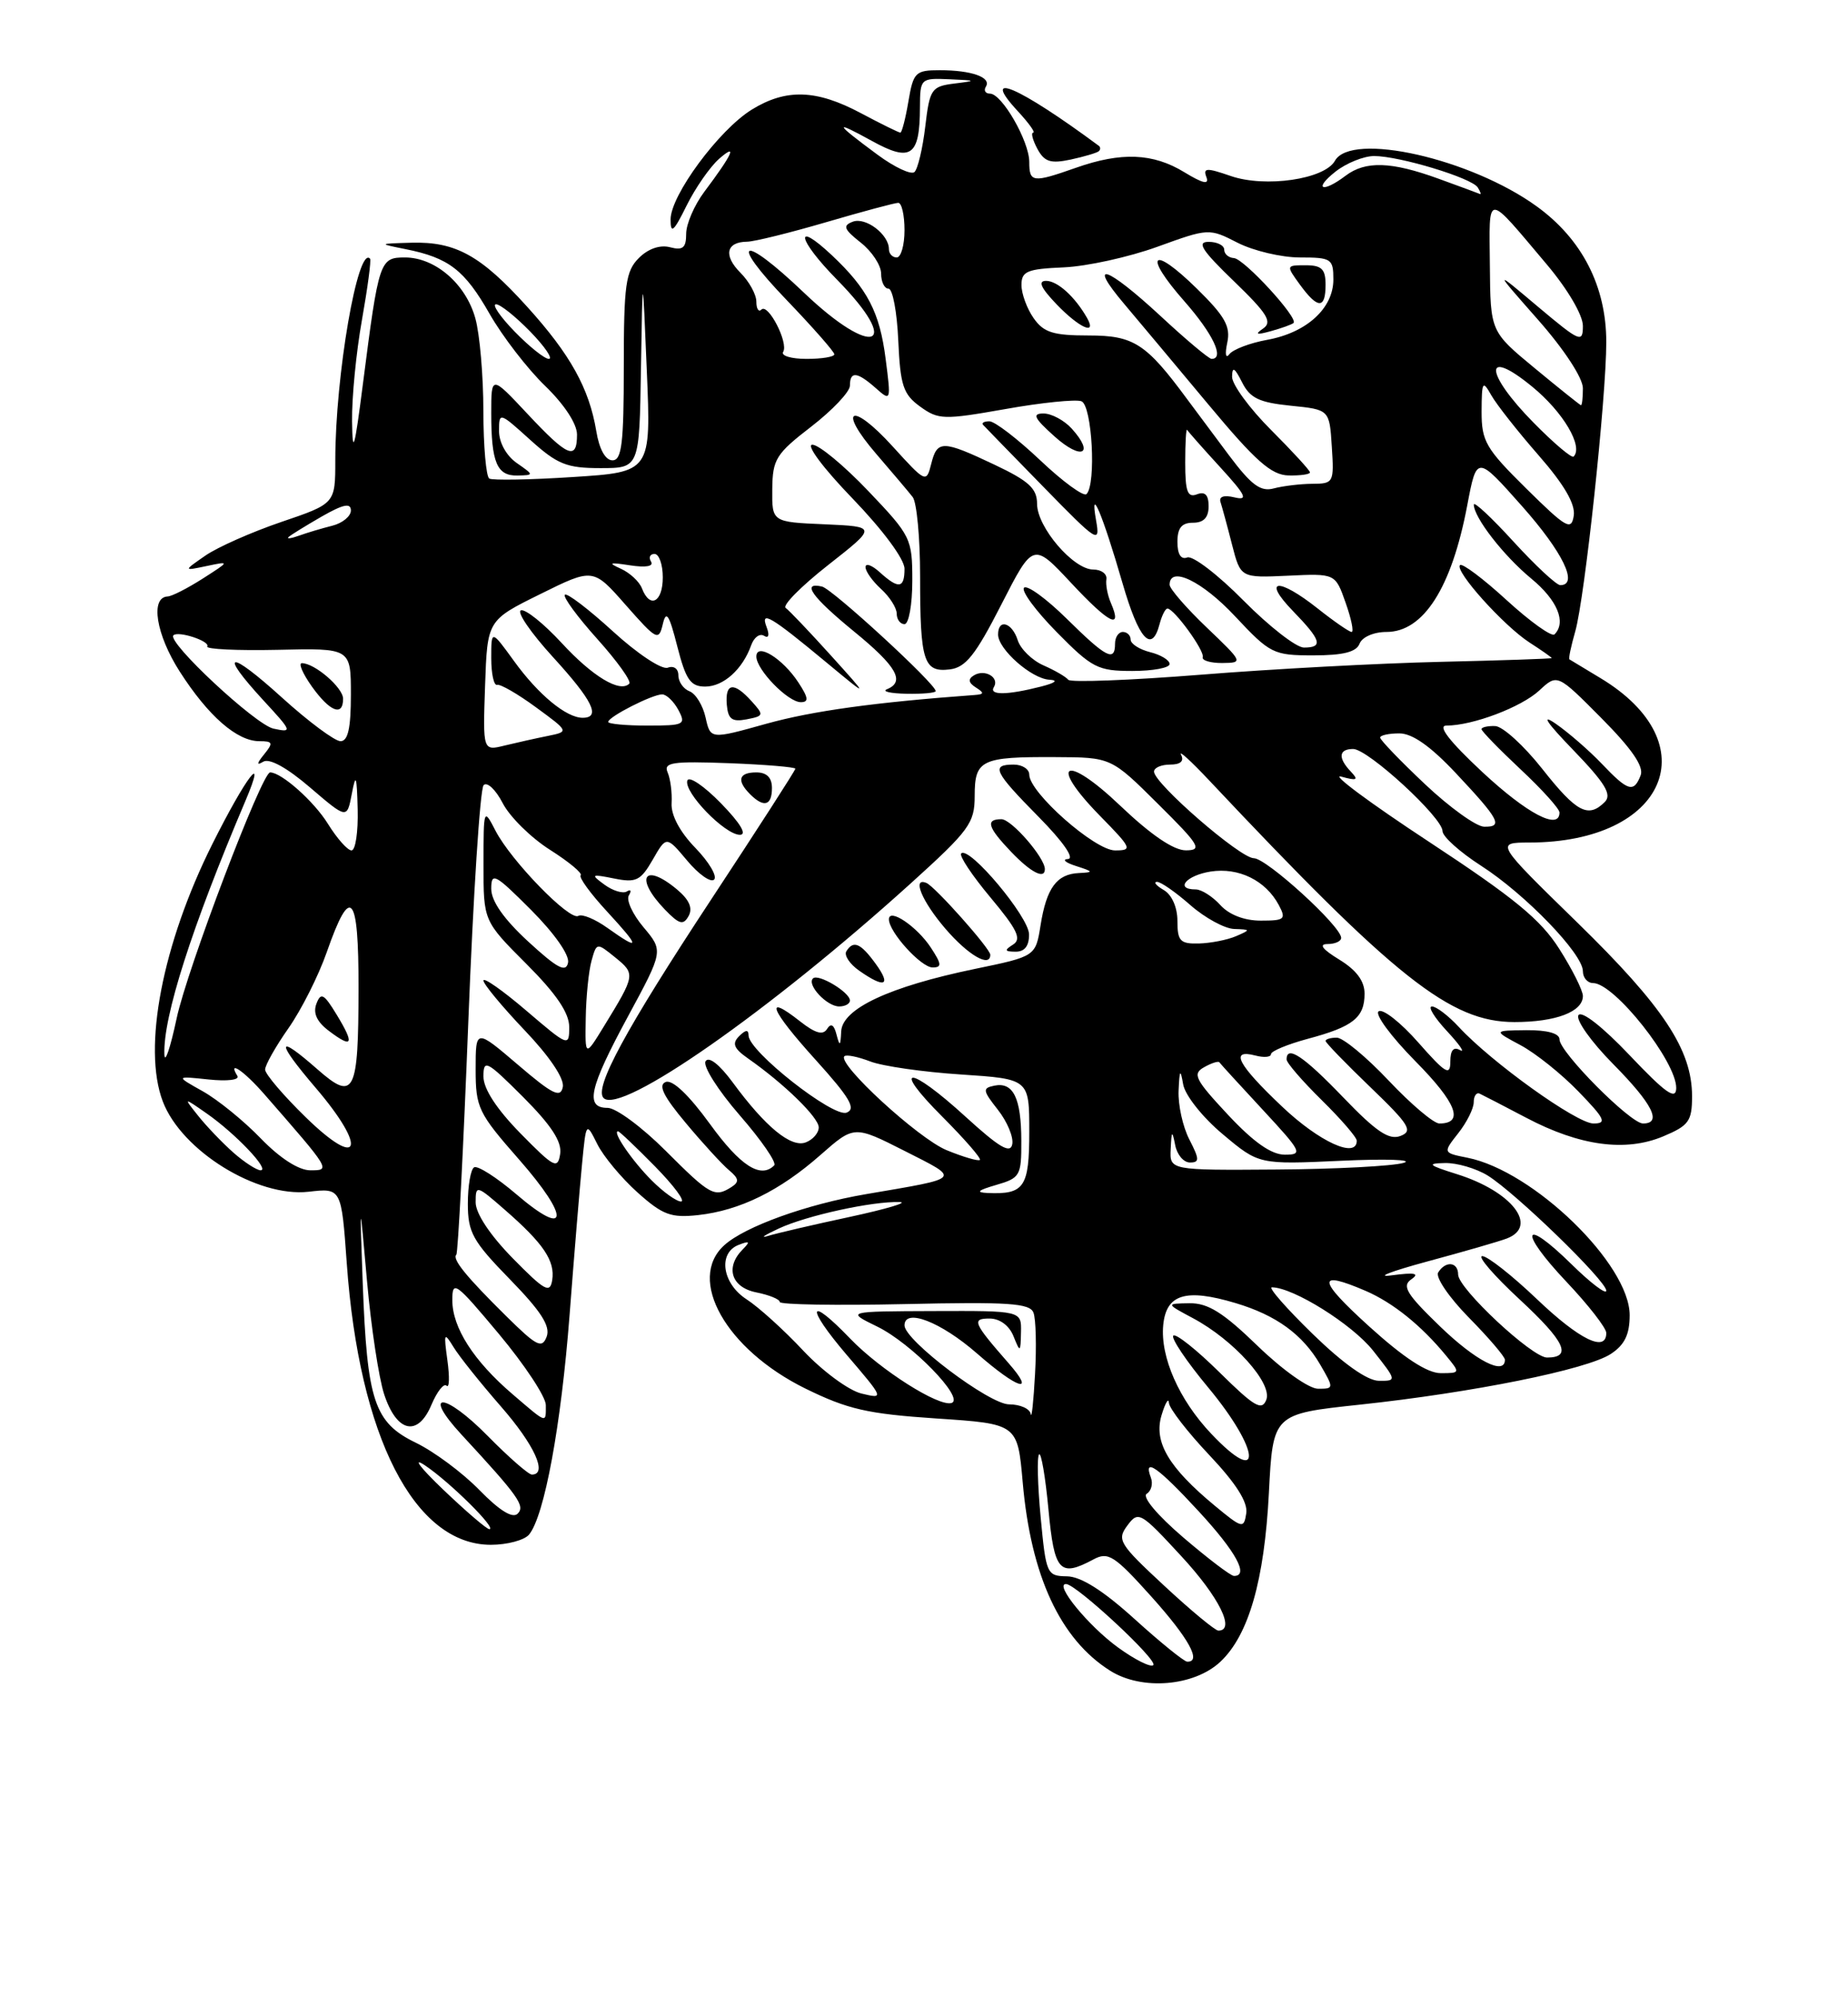 <?xml version="1.0" encoding="UTF-8" standalone="no"?>
<!DOCTYPE svg PUBLIC "-//W3C//DTD SVG 1.1//EN" "http://www.w3.org/Graphics/SVG/1.1/DTD/svg11.dtd" >
<svg xmlns="http://www.w3.org/2000/svg" xmlns:xlink="http://www.w3.org/1999/xlink" version="1.1" viewBox="0 0 237 256">
 <g >
 <path fill="currentColor"
d=" M 156.51 212.99 C 160.14 209.58 162.15 202.57 162.73 191.37 C 163.25 181.23 163.25 181.23 174.38 180.04 C 188.88 178.49 203.53 175.54 206.58 173.54 C 208.35 172.38 209.00 171.05 209.00 168.57 C 209.00 162.05 196.67 150.08 188.20 148.39 C 185.04 147.76 185.04 147.76 187.02 145.24 C 188.11 143.86 189.00 142.08 189.00 141.28 C 189.00 140.49 189.34 139.99 189.75 140.17 C 190.16 140.36 192.87 141.76 195.76 143.28 C 202.60 146.88 208.46 147.67 213.28 145.66 C 216.59 144.27 217.00 143.71 217.00 140.51 C 217.00 134.57 213.34 129.03 202.29 118.25 C 191.78 108.00 191.78 108.00 196.14 107.99 C 213.69 107.97 219.16 95.27 205.23 86.90 C 203.18 85.66 201.40 84.59 201.27 84.51 C 201.14 84.43 201.48 82.82 202.02 80.93 C 203.24 76.70 206.00 50.95 206.00 43.84 C 206.00 36.73 202.91 30.68 197.12 26.48 C 188.66 20.33 173.30 16.85 171.20 20.61 C 169.87 22.98 162.28 24.09 157.84 22.56 C 154.73 21.48 154.26 21.51 154.72 22.71 C 155.10 23.71 154.26 23.52 151.88 22.07 C 147.87 19.62 143.80 19.46 138.00 21.50 C 132.43 23.46 132.00 23.41 132.00 20.75 C 131.99 18.08 128.49 12.00 126.96 12.00 C 126.37 12.00 126.13 11.60 126.44 11.10 C 127.17 9.91 124.60 9.00 120.51 9.00 C 117.40 9.00 117.13 9.27 116.50 13.00 C 116.13 15.20 115.66 17.00 115.47 17.00 C 115.27 17.00 112.99 15.88 110.40 14.50 C 104.69 11.46 100.81 11.34 96.41 14.05 C 92.19 16.66 86.00 25.04 86.00 28.13 C 86.00 30.05 86.40 29.70 88.05 26.36 C 89.18 24.08 91.06 21.38 92.22 20.36 C 94.63 18.25 93.97 19.73 90.32 24.59 C 89.04 26.30 88.00 28.71 88.00 29.96 C 88.00 31.77 87.58 32.12 85.93 31.69 C 84.64 31.35 83.12 31.88 81.93 33.07 C 80.24 34.76 80.00 36.49 80.00 47.00 C 80.00 56.83 79.74 59.00 78.55 59.00 C 77.64 59.00 76.85 57.58 76.47 55.25 C 75.56 49.78 73.13 45.41 67.60 39.31 C 61.67 32.75 58.44 30.96 52.80 31.11 C 48.50 31.23 48.50 31.23 52.00 31.93 C 57.56 33.04 59.58 34.60 62.79 40.23 C 64.45 43.13 67.65 47.28 69.90 49.45 C 72.36 51.83 74.00 54.32 74.00 55.70 C 74.00 59.07 72.81 58.57 67.64 53.04 C 63.00 48.09 63.00 48.09 63.00 52.96 C 63.00 59.28 63.73 61.01 66.36 60.95 C 68.50 60.90 68.50 60.90 66.25 59.33 C 64.94 58.41 64.00 56.72 64.00 55.26 C 64.00 52.79 64.04 52.80 68.00 56.38 C 71.48 59.52 72.67 60.00 77.00 60.00 C 82.00 60.00 82.00 60.00 82.20 47.25 C 82.41 34.50 82.41 34.50 82.95 47.50 C 83.50 60.50 83.50 60.50 73.50 61.14 C 68.00 61.50 63.16 61.58 62.75 61.34 C 62.34 61.09 62.00 57.20 61.99 52.69 C 61.99 48.19 61.53 42.83 60.96 40.80 C 59.74 36.39 55.81 33.00 51.94 33.00 C 48.70 33.00 48.58 33.35 46.55 49.15 C 45.47 57.60 45.21 58.49 45.15 54.00 C 45.11 50.98 45.68 45.12 46.42 41.00 C 47.15 36.88 47.62 33.35 47.46 33.16 C 45.89 31.38 43.00 48.16 43.00 59.00 C 43.00 64.55 43.00 64.55 36.08 66.90 C 32.27 68.20 27.88 70.14 26.33 71.22 C 23.50 73.18 23.50 73.18 26.50 72.55 C 29.50 71.92 29.50 71.92 26.00 74.16 C 24.07 75.39 22.05 76.43 21.50 76.45 C 19.24 76.56 20.01 81.33 23.04 86.06 C 26.70 91.77 30.39 95.00 33.26 95.00 C 35.00 95.00 35.07 95.21 33.87 96.69 C 32.91 97.87 32.88 98.16 33.76 97.63 C 34.55 97.15 36.81 98.40 39.76 100.93 C 44.50 104.99 44.50 104.99 45.12 101.74 C 45.63 99.04 45.76 99.38 45.87 103.75 C 45.94 106.64 45.59 109.00 45.08 109.00 C 44.58 109.00 43.22 107.47 42.06 105.60 C 40.28 102.72 36.10 99.00 34.64 99.00 C 33.59 99.00 24.00 124.21 22.66 130.50 C 21.84 134.35 21.13 136.44 21.08 135.14 C 20.91 130.33 24.59 118.85 31.47 102.66 C 34.33 95.93 31.54 99.57 27.23 108.19 C 20.83 120.99 18.26 134.31 20.88 141.18 C 23.29 147.50 32.97 153.49 39.57 152.75 C 43.78 152.27 43.78 152.27 44.47 161.89 C 46.05 184.16 53.14 198.00 62.95 198.00 C 65.04 198.00 67.25 197.41 67.85 196.69 C 69.82 194.30 71.96 182.72 73.05 168.50 C 73.64 160.80 74.36 152.09 74.65 149.14 C 75.17 143.78 75.17 143.78 76.60 146.64 C 77.38 148.21 79.71 151.00 81.76 152.84 C 84.99 155.73 86.05 156.12 89.54 155.74 C 94.88 155.15 100.00 152.64 105.24 148.02 C 109.54 144.24 109.54 144.24 116.02 147.52 C 123.27 151.20 123.51 150.93 111.05 153.06 C 103.44 154.36 95.53 157.21 92.89 159.60 C 88.04 163.99 93.11 172.96 103.28 177.97 C 108.72 180.64 111.26 181.22 120.09 181.81 C 130.50 182.50 130.50 182.50 131.16 190.00 C 132.21 202.01 135.98 210.12 142.39 214.15 C 146.44 216.70 153.15 216.14 156.51 212.99 Z  M 140.92 19.38 C 141.15 19.17 141.15 18.86 140.92 18.69 C 130.61 11.06 125.58 8.91 130.53 14.25 C 131.93 15.76 132.82 17.00 132.51 17.00 C 132.19 17.00 132.43 17.93 133.03 19.06 C 133.94 20.75 134.72 21.00 137.32 20.45 C 139.07 20.07 140.69 19.59 140.92 19.38 Z  M 143.37 211.15 C 139.58 208.40 135.13 202.97 136.73 203.03 C 138.07 203.09 148.53 212.80 147.91 213.42 C 147.59 213.75 145.54 212.73 143.37 211.15 Z  M 145.50 207.51 C 141.47 203.86 138.63 202.07 136.84 202.04 C 134.25 202.00 134.15 201.77 133.46 194.46 C 133.07 190.31 132.98 186.69 133.26 186.41 C 133.53 186.14 134.07 189.31 134.46 193.46 C 135.21 201.45 135.89 202.20 140.24 199.87 C 142.12 198.86 142.92 199.37 147.64 204.62 C 152.48 210.01 154.15 213.04 152.25 212.98 C 151.84 212.96 148.80 210.50 145.50 207.51 Z  M 149.31 203.25 C 143.53 197.89 143.21 197.37 144.58 195.53 C 145.99 193.63 146.26 193.78 151.52 199.48 C 156.35 204.70 158.48 209.00 156.25 209.00 C 155.84 209.00 152.71 206.41 149.31 203.25 Z  M 151.74 197.05 C 148.39 194.18 146.44 191.85 147.06 191.46 C 147.65 191.10 147.89 190.17 147.60 189.40 C 146.56 186.68 148.52 188.06 153.73 193.71 C 158.52 198.89 160.22 202.01 158.25 201.99 C 157.84 201.99 154.91 199.76 151.74 197.05 Z  M 56.82 190.91 C 53.86 188.08 52.83 186.71 54.50 187.82 C 57.68 189.94 63.80 196.00 62.76 196.00 C 62.42 196.00 59.75 193.71 56.82 190.91 Z  M 155.79 192.99 C 149.86 188.08 147.94 184.82 148.96 181.41 C 149.44 179.81 149.87 179.09 149.91 179.81 C 149.96 180.53 152.29 183.54 155.08 186.49 C 158.52 190.13 160.05 192.54 159.83 193.96 C 159.52 195.96 159.33 195.92 155.79 192.99 Z  M 61.48 190.98 C 59.33 188.77 55.65 186.04 53.31 184.91 C 47.99 182.33 47.08 179.58 46.52 164.50 C 46.12 153.50 46.12 153.50 47.07 164.21 C 47.59 170.09 48.58 176.61 49.26 178.69 C 50.87 183.61 53.58 184.22 55.33 180.06 C 56.05 178.36 56.92 177.25 57.27 177.61 C 57.63 177.96 57.67 176.50 57.38 174.37 C 56.89 170.83 56.95 170.68 58.17 172.67 C 58.90 173.87 61.64 177.29 64.25 180.28 C 68.55 185.20 70.28 189.00 68.21 189.00 C 67.78 189.00 65.23 186.77 62.54 184.04 C 57.02 178.43 54.01 178.27 59.18 183.87 C 66.51 191.79 67.38 193.02 66.39 194.01 C 65.74 194.66 64.06 193.62 61.48 190.98 Z  M 155.32 183.75 C 151.21 179.41 148.79 173.93 149.18 169.84 C 149.56 165.87 152.07 165.11 158.46 167.02 C 163.66 168.57 167.05 171.03 169.31 174.90 C 171.08 177.95 171.08 178.00 169.04 178.00 C 167.87 178.00 164.46 175.58 161.28 172.50 C 156.86 168.22 154.92 167.01 152.55 167.04 C 149.50 167.09 149.50 167.09 153.00 168.96 C 158.22 171.75 163.21 177.30 162.40 179.41 C 161.83 180.88 160.87 180.31 156.39 175.89 C 153.45 172.99 150.79 170.88 150.47 171.19 C 150.16 171.51 152.17 174.50 154.95 177.84 C 161.69 185.95 162.00 190.81 155.32 183.75 Z  M 65.71 178.68 C 60.75 174.43 58.01 170.17 58.01 166.66 C 58.00 164.02 58.43 164.34 64.00 171.00 C 67.30 174.95 70.00 179.04 70.00 180.09 C 70.00 182.47 70.23 182.55 65.71 178.68 Z  M 132.19 181.25 C 132.09 180.56 130.83 180.00 129.41 180.00 C 126.87 180.00 116.00 171.79 116.00 169.88 C 116.00 167.62 120.66 169.43 125.29 173.47 C 130.51 178.04 132.91 178.79 129.37 174.75 C 124.80 169.53 124.58 169.00 126.91 169.00 C 128.21 169.00 129.42 169.89 129.97 171.25 C 130.84 173.41 130.88 173.39 130.94 170.75 C 131.00 168.00 131.00 168.00 119.75 168.04 C 108.50 168.08 108.50 168.08 112.50 170.03 C 116.86 172.15 123.77 179.24 122.04 179.82 C 120.42 180.36 112.93 175.61 109.05 171.59 C 103.60 165.91 103.26 167.42 108.59 173.66 C 113.40 179.28 113.41 179.32 110.47 178.61 C 108.83 178.21 105.47 175.73 103.00 173.10 C 100.53 170.46 97.26 167.51 95.75 166.54 C 92.61 164.52 92.04 160.58 94.75 159.55 C 96.15 159.01 96.25 159.13 95.25 160.14 C 92.97 162.44 93.78 165.01 97.00 165.65 C 98.65 165.98 100.00 166.53 100.00 166.88 C 100.00 167.22 107.20 167.34 115.99 167.15 C 129.32 166.85 132.08 167.03 132.54 168.25 C 132.85 169.05 132.94 172.59 132.74 176.11 C 132.55 179.62 132.30 181.94 132.19 181.25 Z  M 168.35 170.98 C 164.97 167.69 162.61 165.00 163.11 165.00 C 165.84 165.00 173.42 169.74 176.09 173.11 C 179.14 176.97 179.15 177.00 176.83 176.98 C 175.35 176.97 172.26 174.78 168.35 170.98 Z  M 175.58 170.00 C 168.95 163.99 168.82 162.74 175.13 165.45 C 178.63 166.96 182.27 169.88 185.45 173.75 C 187.29 175.98 187.29 176.00 184.76 176.00 C 183.04 176.00 180.04 174.04 175.58 170.00 Z  M 184.68 170.01 C 180.38 165.86 179.75 164.83 181.00 163.97 C 182.11 163.20 181.45 163.07 178.50 163.46 C 176.30 163.76 178.32 162.97 183.00 161.70 C 187.68 160.44 192.29 159.11 193.25 158.74 C 197.36 157.16 193.88 152.69 186.83 150.49 C 183.17 149.34 182.93 149.12 185.29 149.07 C 186.82 149.03 189.29 149.75 190.79 150.67 C 194.36 152.88 206.00 164.17 206.00 165.43 C 206.00 165.97 203.98 164.44 201.52 162.02 C 195.22 155.84 194.70 157.74 200.89 164.29 C 203.70 167.26 206.00 170.21 206.00 170.85 C 206.00 173.40 202.55 171.71 197.09 166.50 C 193.91 163.47 190.77 161.00 190.10 161.00 C 189.43 161.00 191.61 163.52 194.94 166.60 C 200.71 171.95 201.67 174.00 198.40 174.00 C 196.48 174.00 187.00 165.15 187.00 163.36 C 187.00 161.73 185.39 161.56 184.44 163.10 C 184.07 163.70 185.84 166.30 188.38 168.88 C 190.92 171.46 193.00 173.89 193.00 174.28 C 193.00 176.35 189.26 174.43 184.68 170.01 Z  M 64.96 168.73 C 59.80 163.64 57.96 161.38 58.52 160.82 C 58.74 160.60 59.43 147.16 60.06 130.96 C 60.69 114.76 61.57 101.11 62.02 100.64 C 62.46 100.16 63.57 101.20 64.47 102.94 C 65.37 104.69 68.10 107.38 70.53 108.92 C 72.96 110.46 74.73 111.93 74.47 112.19 C 74.21 112.45 75.73 114.54 77.85 116.83 C 82.15 121.49 82.16 121.96 77.91 118.94 C 76.32 117.80 74.64 117.11 74.17 117.39 C 73.07 118.07 65.56 110.35 63.56 106.50 C 62.03 103.53 62.01 103.58 62.01 110.77 C 62.00 118.04 62.00 118.04 67.50 123.54 C 71.35 127.39 73.00 129.83 73.00 131.64 C 73.00 134.19 72.88 134.14 67.50 129.54 C 64.48 126.96 62.00 125.22 62.00 125.68 C 62.00 126.13 64.37 128.99 67.26 132.03 C 70.47 135.39 72.39 138.24 72.18 139.32 C 71.89 140.78 70.87 140.28 66.42 136.47 C 61.00 131.85 61.00 131.85 61.00 137.06 C 61.00 141.97 61.33 142.66 66.57 148.62 C 73.15 156.11 72.94 158.82 66.23 153.08 C 63.69 150.91 61.24 149.35 60.80 149.62 C 60.36 149.89 60.00 151.99 60.00 154.28 C 60.00 157.97 60.62 159.08 65.39 163.97 C 69.39 168.07 70.61 169.97 70.11 171.32 C 69.51 172.90 68.84 172.56 64.96 168.73 Z  M 65.75 161.27 C 62.84 158.30 61.00 155.53 61.00 154.11 C 61.00 151.86 61.10 151.88 64.75 155.07 C 69.71 159.39 71.20 161.61 70.82 164.07 C 70.54 165.83 69.86 165.45 65.75 161.27 Z  M 99.86 157.47 C 103.43 155.80 111.89 153.95 115.39 154.07 C 116.55 154.11 113.67 154.96 109.00 155.97 C 104.33 156.97 99.60 158.07 98.50 158.41 C 97.40 158.75 98.01 158.33 99.86 157.47 Z  M 83.56 151.28 C 81.07 148.79 78.47 145.00 79.26 145.00 C 79.44 145.00 81.57 147.03 84.00 149.50 C 86.43 151.97 87.93 154.00 87.34 154.00 C 86.76 154.00 85.05 152.78 83.56 151.28 Z  M 85.37 147.50 C 82.34 144.47 79.00 142.00 77.93 142.00 C 74.99 142.00 75.54 139.51 80.54 130.27 C 85.08 121.88 85.08 121.88 82.53 118.85 C 81.13 117.19 80.28 115.35 80.65 114.76 C 81.01 114.17 80.90 113.95 80.39 114.26 C 79.89 114.57 78.60 114.18 77.52 113.39 C 75.71 112.07 75.81 112.01 78.76 112.60 C 81.58 113.17 82.16 112.88 83.71 110.19 C 85.46 107.13 85.46 107.13 88.13 110.31 C 89.60 112.07 91.16 113.16 91.58 112.74 C 92.01 112.31 90.93 110.49 89.18 108.68 C 87.19 106.63 86.04 104.48 86.13 102.95 C 86.21 101.60 85.98 99.83 85.62 99.00 C 85.07 97.72 86.22 97.55 93.49 97.82 C 98.17 98.00 102.00 98.32 102.00 98.53 C 102.00 98.74 97.16 106.25 91.25 115.22 C 80.22 131.96 76.14 139.48 77.41 140.74 C 79.60 142.93 98.62 129.65 116.75 113.27 C 124.33 106.42 125.00 105.50 125.00 102.01 C 125.00 97.39 125.82 96.99 135.33 97.04 C 142.50 97.07 142.50 97.07 148.50 103.03 C 153.85 108.33 154.24 108.98 152.09 108.99 C 150.52 109.00 147.60 107.01 143.67 103.27 C 136.60 96.53 134.33 97.70 141.09 104.59 C 145.15 108.73 145.27 109.00 143.00 109.00 C 140.41 109.00 132.00 101.58 132.00 99.29 C 132.00 98.58 131.10 98.00 130.00 98.00 C 127.04 98.00 127.47 98.90 133.22 104.72 C 136.33 107.87 137.84 110.04 136.97 110.10 C 136.16 110.15 136.62 110.56 138.00 111.00 C 140.25 111.72 140.28 111.81 138.37 111.90 C 135.52 112.03 134.21 113.81 133.45 118.59 C 132.81 122.58 132.81 122.58 125.02 124.19 C 114.06 126.46 108.03 129.28 107.88 132.19 C 107.79 134.11 107.69 134.18 107.28 132.60 C 106.96 131.33 106.56 131.10 106.07 131.88 C 105.55 132.72 104.57 132.45 102.62 130.92 C 97.90 127.20 98.79 129.43 104.59 135.83 C 109.00 140.71 109.83 142.13 108.57 142.61 C 106.85 143.27 96.00 134.74 96.00 132.72 C 96.00 131.94 95.63 131.97 94.79 132.81 C 93.85 133.75 94.10 134.38 95.94 135.67 C 100.57 138.91 105.00 143.23 105.00 144.50 C 105.00 145.21 104.26 146.07 103.34 146.42 C 101.45 147.15 98.16 144.44 93.95 138.71 C 92.26 136.42 90.90 135.36 90.49 136.02 C 90.11 136.63 92.08 139.74 94.86 142.94 C 97.64 146.13 99.64 149.03 99.29 149.37 C 97.55 151.12 94.94 149.43 91.06 144.08 C 88.35 140.35 86.25 138.35 85.38 138.68 C 84.37 139.07 85.07 140.50 87.97 143.96 C 90.15 146.57 92.65 149.29 93.52 150.01 C 94.77 151.06 94.83 151.49 93.80 152.15 C 91.64 153.52 91.08 153.21 85.37 147.50 Z  M 109.00 128.24 C 109.00 127.18 104.92 124.74 104.26 125.41 C 103.44 126.22 106.04 129.00 107.62 129.00 C 108.38 129.00 109.00 128.66 109.00 128.24 Z  M 112.30 123.53 C 110.36 120.86 109.44 120.48 108.54 121.93 C 108.23 122.44 108.97 123.57 110.21 124.43 C 113.48 126.72 114.35 126.35 112.30 123.53 Z  M 119.38 121.46 C 117.61 118.76 114.00 116.32 114.00 117.83 C 114.00 119.46 118.12 124.00 119.60 124.00 C 120.81 124.00 120.77 123.58 119.38 121.46 Z  M 127.00 122.37 C 127.00 121.59 119.91 113.62 118.81 113.17 C 116.93 112.39 118.23 115.53 121.25 119.04 C 124.16 122.43 127.00 124.08 127.00 122.37 Z  M 131.97 119.75 C 131.95 117.51 124.28 108.38 123.27 109.39 C 122.98 109.68 124.68 112.23 127.04 115.05 C 130.47 119.15 131.05 120.36 129.92 121.07 C 128.77 121.80 128.83 121.97 130.25 121.98 C 131.41 121.99 131.99 121.24 131.97 119.75 Z  M 86.82 114.00 C 82.59 110.47 81.34 112.49 85.24 116.55 C 87.11 118.49 87.63 118.63 88.31 117.41 C 88.87 116.40 88.40 115.32 86.82 114.00 Z  M 134.00 111.40 C 134.00 109.93 129.72 105.00 128.43 105.00 C 126.35 105.00 126.66 106.03 129.69 109.20 C 132.22 111.84 134.00 112.75 134.00 111.40 Z  M 92.46 102.96 C 90.30 100.74 88.36 99.43 88.15 100.04 C 87.66 101.53 92.96 107.00 94.89 107.00 C 95.84 107.00 94.94 105.50 92.46 102.96 Z  M 99.00 101.00 C 99.00 99.67 98.33 99.00 97.00 99.00 C 94.73 99.00 94.44 100.04 96.20 101.80 C 97.96 103.56 99.00 103.27 99.00 101.00 Z  M 127.75 151.88 C 130.83 150.99 131.00 150.69 130.98 146.22 C 130.97 140.74 129.95 138.66 127.53 139.15 C 125.97 139.47 126.02 139.76 127.98 142.25 C 129.17 143.76 130.00 145.75 129.82 146.66 C 129.58 147.92 128.15 147.07 123.86 143.16 C 116.53 136.46 114.17 136.46 120.87 143.15 C 123.70 145.99 125.86 148.47 125.67 148.67 C 125.47 148.86 123.55 148.30 121.40 147.42 C 117.77 145.93 107.33 136.34 108.29 135.38 C 108.53 135.14 110.02 135.44 111.61 136.05 C 113.20 136.66 118.44 137.41 123.25 137.72 C 132.00 138.30 132.00 138.30 132.00 145.04 C 132.00 152.18 131.37 153.11 126.67 152.91 C 125.09 152.84 125.38 152.57 127.75 151.88 Z  M 29.95 147.75 C 28.55 146.51 26.52 144.40 25.45 143.06 C 23.50 140.62 23.50 140.62 26.50 142.71 C 30.20 145.29 34.68 150.00 33.42 150.00 C 32.92 149.99 31.35 148.98 29.95 147.75 Z  M 33.45 145.92 C 31.28 143.67 27.93 140.95 26.00 139.87 C 22.50 137.91 22.50 137.91 26.75 138.36 C 29.15 138.61 30.76 138.42 30.44 137.90 C 29.14 135.80 31.28 137.25 33.90 140.25 C 42.46 150.05 42.43 150.00 39.79 150.00 C 38.31 150.00 35.90 148.45 33.45 145.92 Z  M 66.75 145.27 C 63.69 142.15 62.00 139.56 62.00 137.98 C 62.00 135.72 62.40 135.93 67.09 140.61 C 70.71 144.24 72.08 146.34 71.84 147.90 C 71.53 149.90 71.06 149.66 66.75 145.27 Z  M 150.14 147.25 C 150.25 144.89 150.33 144.82 150.71 146.75 C 150.94 147.99 151.79 149.00 152.60 149.00 C 153.85 149.00 153.84 148.60 152.53 146.05 C 151.69 144.43 151.07 141.61 151.15 139.80 C 151.27 137.07 151.38 136.93 151.74 139.00 C 151.99 140.39 154.23 143.22 156.82 145.38 C 161.44 149.26 161.44 149.26 171.97 148.78 C 177.76 148.51 181.38 148.64 180.00 149.05 C 178.62 149.46 171.31 149.85 163.75 149.90 C 150.00 150.00 150.00 150.00 150.14 147.25 Z  M 39.25 143.24 C 36.36 140.43 34.00 137.66 34.00 137.09 C 34.00 136.52 35.35 134.13 37.00 131.78 C 38.65 129.43 40.86 125.04 41.91 122.03 C 44.97 113.28 46.00 114.45 45.98 126.67 C 45.97 140.14 45.44 141.20 40.75 137.09 C 35.42 132.40 35.31 133.38 40.50 139.45 C 47.14 147.22 46.21 150.02 39.25 143.24 Z  M 43.18 130.06 C 41.54 127.36 41.15 127.15 40.58 128.65 C 40.12 129.85 40.63 130.97 42.19 132.14 C 45.23 134.44 45.50 133.87 43.18 130.06 Z  M 157.48 142.88 C 153.26 138.36 152.89 137.64 154.42 136.79 C 155.37 136.25 156.26 135.97 156.38 136.16 C 156.51 136.35 159.02 139.09 161.95 142.25 C 166.95 147.64 167.13 148.00 164.78 148.00 C 163.05 148.00 160.78 146.41 157.48 142.88 Z  M 164.44 141.85 C 158.73 136.45 157.66 134.42 161.00 135.29 C 162.10 135.58 163.00 135.50 163.00 135.11 C 163.00 134.73 165.12 133.85 167.71 133.15 C 173.53 131.60 175.00 130.43 175.00 127.36 C 175.00 125.74 173.96 124.34 171.75 122.99 C 169.59 121.67 169.09 121.01 170.25 121.00 C 171.21 121.00 172.00 120.65 172.00 120.21 C 172.00 118.72 162.43 110.00 160.80 110.00 C 159.05 110.00 148.00 100.41 148.00 98.90 C 148.00 98.40 148.93 98.00 150.06 98.00 C 151.39 98.00 151.89 97.56 151.47 96.75 C 151.11 96.06 152.72 97.53 155.05 100.00 C 178.95 125.40 186.02 131.00 194.22 131.00 C 199.53 131.00 203.00 129.68 203.00 127.66 C 203.00 126.96 201.65 124.26 199.99 121.65 C 197.60 117.87 194.21 115.09 183.24 107.88 C 175.69 102.92 170.62 99.16 172.00 99.54 C 174.04 100.10 174.27 99.98 173.25 98.91 C 171.56 97.14 171.68 96.00 173.54 96.00 C 175.44 96.00 185.00 104.79 185.00 106.53 C 185.00 107.22 187.22 109.21 189.92 110.95 C 195.60 114.59 203.00 122.25 203.00 124.48 C 203.00 125.31 203.59 126.00 204.30 126.00 C 207.04 126.00 215.02 136.09 214.97 139.47 C 214.94 141.05 213.62 140.13 209.01 135.27 C 205.53 131.60 202.82 129.49 202.43 130.12 C 202.06 130.71 204.06 133.53 206.88 136.38 C 211.95 141.51 213.20 144.00 210.71 144.00 C 209.09 144.00 200.00 134.85 200.00 133.22 C 200.00 132.45 198.44 132.02 195.75 132.04 C 191.50 132.09 191.50 132.09 195.00 133.96 C 196.93 134.99 200.28 137.67 202.45 139.92 C 205.84 143.42 206.11 144.00 204.35 144.00 C 202.21 144.00 191.27 136.16 187.08 131.62 C 185.74 130.18 184.20 129.00 183.64 129.00 C 183.08 129.00 183.95 130.42 185.56 132.15 C 187.18 133.89 187.94 134.99 187.25 134.60 C 186.41 134.12 186.00 134.61 186.00 136.08 C 186.00 137.95 185.38 137.58 181.91 133.64 C 179.66 131.08 177.37 129.27 176.81 129.62 C 176.26 129.96 178.38 132.84 181.52 136.02 C 186.81 141.37 187.82 144.00 184.59 144.00 C 183.87 144.00 180.95 141.53 178.09 138.50 C 175.23 135.47 172.24 133.00 171.44 133.00 C 170.65 133.00 170.00 133.19 170.00 133.42 C 170.00 133.64 172.59 136.32 175.75 139.35 C 180.76 144.17 181.25 144.97 179.60 145.60 C 178.14 146.16 176.49 145.05 172.27 140.66 C 167.19 135.37 165.00 133.91 165.00 135.79 C 165.00 136.23 167.03 138.57 169.50 141.00 C 171.97 143.43 174.00 145.77 174.00 146.21 C 174.00 148.55 169.21 146.37 164.44 141.85 Z  M 75.12 130.50 C 75.16 127.75 75.50 124.44 75.86 123.15 C 76.52 120.79 76.52 120.79 78.93 122.74 C 81.50 124.83 81.48 124.98 77.48 131.50 C 75.03 135.50 75.03 135.50 75.12 130.50 Z  M 67.75 120.69 C 64.62 117.81 63.00 115.50 63.00 113.92 C 63.00 111.74 63.47 111.99 68.10 116.62 C 71.09 119.62 73.06 122.41 72.85 123.39 C 72.58 124.70 71.47 124.11 67.75 120.69 Z  M 151.00 118.05 C 151.00 116.29 150.29 114.69 149.25 114.08 C 148.29 113.52 147.89 113.05 148.37 113.03 C 148.85 113.01 150.77 114.35 152.65 116.00 C 154.53 117.65 157.07 119.03 158.28 119.07 C 160.41 119.14 160.42 119.17 158.50 120.00 C 157.40 120.47 155.26 120.89 153.75 120.93 C 151.36 120.99 151.00 120.62 151.00 118.05 Z  M 156.50 116.00 C 155.50 114.90 154.08 114.00 153.35 114.00 C 150.62 114.00 152.11 112.21 155.25 111.71 C 158.85 111.15 162.31 112.84 164.00 116.00 C 164.97 117.82 164.76 118.00 161.69 118.00 C 159.58 118.00 157.63 117.25 156.50 116.00 Z  M 182.75 100.51 C 179.59 97.53 177.00 94.84 177.00 94.54 C 177.00 94.24 178.11 94.00 179.46 94.00 C 181.13 94.00 183.47 95.65 186.71 99.10 C 192.31 105.06 192.81 106.01 190.33 105.96 C 189.32 105.94 185.91 103.49 182.75 100.51 Z  M 190.11 98.96 C 185.87 95.00 184.32 93.00 185.50 93.00 C 188.87 93.00 195.08 90.65 197.40 88.51 C 199.72 86.35 199.72 86.35 205.38 92.05 C 209.27 95.97 210.84 98.25 210.41 99.37 C 209.53 101.65 208.79 101.43 205.44 97.91 C 203.82 96.21 201.15 93.89 199.50 92.75 C 197.56 91.42 198.35 92.61 201.76 96.13 C 205.87 100.39 206.75 101.85 205.81 102.79 C 203.69 104.91 202.19 104.13 197.80 98.56 C 195.43 95.56 192.71 93.09 191.75 93.06 C 190.79 93.03 190.00 93.21 190.00 93.46 C 190.00 93.71 192.25 96.02 195.00 98.60 C 197.75 101.17 200.00 103.66 200.00 104.14 C 200.00 106.48 195.86 104.31 190.11 98.96 Z  M 62.21 87.87 C 62.50 79.50 62.50 79.50 69.28 76.15 C 76.07 72.79 76.07 72.79 80.26 77.56 C 84.22 82.05 84.48 82.19 85.00 80.01 C 85.43 78.16 85.81 78.73 86.86 82.85 C 87.96 87.14 88.56 88.00 90.44 88.00 C 92.78 88.00 95.24 85.79 96.34 82.69 C 96.70 81.69 97.43 81.15 97.98 81.49 C 98.58 81.86 98.71 81.41 98.32 80.39 C 97.47 78.17 98.82 78.96 106.00 84.92 C 111.50 89.48 111.50 89.48 106.54 83.99 C 103.81 80.97 101.21 78.24 100.76 77.92 C 100.31 77.60 102.76 75.13 106.21 72.42 C 112.48 67.50 112.48 67.50 105.74 67.20 C 99.00 66.91 99.00 66.91 99.04 62.70 C 99.08 58.86 99.51 58.17 104.04 54.68 C 106.77 52.57 109.00 50.21 109.00 49.43 C 109.00 47.54 109.92 47.63 112.32 49.75 C 114.26 51.47 114.28 51.42 113.58 46.00 C 112.82 40.02 111.25 37.01 106.69 32.72 C 101.75 28.09 102.28 30.70 107.31 35.81 C 115.87 44.50 112.03 46.04 103.09 37.50 C 95.08 29.86 93.32 30.58 100.84 38.41 C 104.23 41.94 107.00 45.09 107.00 45.41 C 107.00 45.74 105.40 46.00 103.44 46.00 C 101.48 46.00 100.13 45.60 100.44 45.10 C 101.15 43.95 98.51 38.82 97.65 39.68 C 97.29 40.04 97.00 39.58 97.00 38.67 C 97.00 37.75 96.08 36.08 94.96 34.96 C 92.75 32.75 93.12 31.01 95.81 30.98 C 96.74 30.97 101.30 29.84 105.95 28.48 C 110.60 27.12 114.76 26.00 115.20 26.00 C 115.64 26.00 116.00 27.57 116.00 29.50 C 116.00 31.43 115.55 33.00 115.00 33.00 C 114.45 33.00 114.00 32.52 114.00 31.93 C 114.00 30.05 111.01 27.78 109.36 28.42 C 108.04 28.92 108.22 29.38 110.38 31.09 C 111.82 32.22 113.00 34.01 113.00 35.07 C 113.00 36.13 113.43 37.00 113.95 37.00 C 114.48 37.00 115.04 39.99 115.20 43.65 C 115.46 49.41 115.83 50.54 118.00 52.11 C 120.35 53.81 121.01 53.83 128.94 52.43 C 133.58 51.60 137.96 51.16 138.69 51.43 C 140.06 51.96 140.61 62.06 139.34 63.33 C 138.98 63.69 136.30 61.74 133.40 58.99 C 130.50 56.25 127.57 54.00 126.89 54.00 C 126.22 54.00 125.85 54.20 126.08 54.46 C 126.31 54.71 129.79 58.29 133.82 62.41 C 140.77 69.53 141.11 69.75 140.57 66.71 C 139.72 61.93 141.41 65.95 143.96 74.75 C 146.05 81.97 147.71 83.81 148.71 80.00 C 149.00 78.90 149.45 78.00 149.72 78.00 C 150.57 78.00 154.51 83.42 154.25 84.23 C 154.11 84.65 155.24 84.99 156.75 84.98 C 159.46 84.95 159.43 84.89 154.75 80.42 C 152.14 77.93 150.00 75.46 150.00 74.95 C 150.00 72.47 154.19 74.49 158.40 79.00 C 162.89 83.79 163.30 84.00 168.43 84.00 C 172.27 84.00 173.95 83.57 174.36 82.50 C 174.69 81.65 176.18 81.00 177.81 81.00 C 182.56 81.00 186.17 75.34 188.17 64.77 C 189.39 58.34 189.39 58.34 195.20 64.88 C 200.45 70.80 202.48 75.00 200.10 75.00 C 199.61 75.00 196.91 72.49 194.10 69.42 C 191.30 66.35 189.00 64.21 189.01 64.67 C 189.02 66.33 192.84 71.24 196.38 74.16 C 199.73 76.92 200.91 79.76 199.36 81.31 C 199.01 81.66 196.25 79.69 193.23 76.93 C 190.22 74.17 187.52 72.15 187.24 72.43 C 186.51 73.16 192.81 80.18 196.15 82.35 C 197.72 83.36 199.00 84.26 199.00 84.35 C 199.00 84.43 192.59 84.65 184.75 84.83 C 176.91 85.01 163.07 85.75 154.00 86.48 C 144.93 87.20 137.28 87.49 137.00 87.13 C 136.72 86.76 135.30 85.93 133.84 85.29 C 132.37 84.65 130.88 83.19 130.52 82.06 C 129.79 79.77 128.00 79.25 128.00 81.33 C 128.00 83.21 132.27 86.98 134.56 87.12 C 135.77 87.19 135.38 87.52 133.50 88.00 C 129.15 89.11 126.80 89.13 127.46 88.07 C 128.22 86.83 126.29 85.70 124.89 86.57 C 124.12 87.04 124.20 87.51 125.14 88.11 C 126.25 88.81 126.23 88.99 125.00 89.08 C 112.23 90.01 104.22 91.12 98.30 92.76 C 91.11 94.77 91.11 94.77 90.49 91.97 C 90.15 90.43 89.23 88.92 88.44 88.61 C 87.65 88.31 87.00 87.39 87.00 86.56 C 87.00 85.71 86.41 85.29 85.64 85.58 C 84.88 85.87 81.75 83.80 78.60 80.92 C 75.48 78.07 72.71 75.96 72.44 76.23 C 72.17 76.50 74.04 79.05 76.60 81.90 C 79.16 84.75 81.01 87.33 80.70 87.63 C 79.51 88.83 75.99 86.71 72.02 82.40 C 69.73 79.92 67.38 78.04 66.81 78.23 C 66.23 78.42 68.07 81.10 70.88 84.18 C 76.02 89.80 77.10 92.00 74.72 92.00 C 72.63 92.00 69.05 89.05 65.93 84.74 C 63.00 80.70 63.00 80.70 63.00 84.35 C 63.00 86.36 63.34 87.90 63.75 87.78 C 64.16 87.65 66.41 88.95 68.74 90.66 C 72.99 93.77 72.99 93.77 70.24 94.33 C 68.74 94.63 66.24 95.19 64.71 95.56 C 61.92 96.25 61.92 96.25 62.21 87.87 Z  M 96.39 89.88 C 94.11 87.35 92.98 87.51 93.21 90.32 C 93.37 92.18 93.87 92.56 95.75 92.20 C 97.97 91.77 98.00 91.66 96.39 89.88 Z  M 102.38 87.46 C 100.37 84.39 97.00 82.32 97.00 84.15 C 97.00 85.84 101.05 90.00 102.70 90.00 C 103.75 90.00 103.68 89.43 102.38 87.46 Z  M 120.00 88.58 C 120.00 87.66 106.75 75.48 105.42 75.18 C 102.72 74.56 104.11 76.51 109.55 80.96 C 114.99 85.40 116.12 87.38 113.75 88.34 C 113.06 88.62 114.19 88.88 116.25 88.92 C 118.31 88.96 120.00 88.81 120.00 88.58 Z  M 128.41 77.50 C 132.50 69.50 132.50 69.50 137.41 74.76 C 142.24 79.93 144.00 80.82 142.47 77.29 C 142.04 76.31 141.78 74.94 141.89 74.25 C 142.00 73.56 141.24 73.00 140.21 73.00 C 137.65 73.00 133.00 67.57 133.00 64.58 C 133.00 62.61 131.95 61.65 127.56 59.57 C 120.84 56.39 120.19 56.39 119.42 59.48 C 118.80 61.92 118.72 61.88 114.49 57.23 C 109.20 51.40 107.30 52.30 112.41 58.22 C 114.44 60.58 116.53 63.04 117.05 63.71 C 117.57 64.37 118.00 68.95 118.00 73.88 C 118.00 84.78 118.45 86.20 121.79 85.80 C 123.84 85.56 125.10 83.98 128.41 77.50 Z  M 150.00 85.11 C 150.00 84.62 148.88 83.93 147.50 83.59 C 146.12 83.24 145.00 82.52 145.00 81.98 C 145.00 81.44 144.55 81.00 144.00 81.00 C 143.45 81.00 143.00 81.67 143.00 82.50 C 143.00 84.89 141.88 84.31 136.81 79.31 C 134.19 76.73 131.73 74.94 131.33 75.33 C 130.94 75.73 132.83 78.29 135.52 81.02 C 140.05 85.62 140.79 86.00 145.21 86.00 C 147.85 86.00 150.00 85.60 150.00 85.11 Z  M 117.00 74.43 C 117.00 69.02 116.83 68.68 111.35 62.93 C 108.24 59.67 105.02 57.00 104.18 57.00 C 103.33 57.00 105.58 60.01 109.34 63.90 C 113.24 67.95 116.00 71.67 116.00 72.90 C 116.00 75.43 115.25 75.54 112.83 73.35 C 111.82 72.43 111.00 72.14 111.00 72.69 C 111.00 73.24 111.90 74.50 113.00 75.50 C 114.10 76.50 115.00 77.92 115.00 78.65 C 115.00 79.39 115.45 80.00 116.00 80.00 C 116.55 80.00 117.00 77.49 117.00 74.43 Z  M 137.45 54.94 C 136.48 53.87 134.85 53.00 133.83 53.00 C 132.33 53.00 132.61 53.58 135.23 55.93 C 138.69 59.03 140.44 58.25 137.45 54.94 Z  M 36.17 89.42 C 29.30 83.19 27.93 83.42 33.82 89.81 C 37.47 93.76 37.53 93.92 35.07 93.39 C 32.76 92.89 21.38 82.29 22.24 81.43 C 22.84 80.82 27.00 82.19 26.58 82.86 C 26.37 83.21 30.42 83.40 35.59 83.29 C 45.00 83.07 45.00 83.07 45.00 89.04 C 45.00 93.33 44.63 95.00 43.67 95.00 C 42.94 95.00 39.56 92.49 36.17 89.42 Z  M 44.00 89.56 C 44.00 88.14 40.36 85.00 38.71 85.00 C 38.24 85.00 38.83 86.35 40.00 88.00 C 42.30 91.22 44.00 91.89 44.00 89.56 Z  M 78.00 92.53 C 78.00 91.88 83.65 89.00 84.92 89.00 C 85.47 89.00 86.41 89.90 87.00 91.00 C 88.00 92.88 87.76 93.00 83.04 93.00 C 80.27 93.00 78.00 92.79 78.00 92.53 Z  M 159.48 76.98 C 156.21 73.67 152.96 71.18 152.26 71.45 C 151.46 71.76 151.00 71.05 151.00 69.47 C 151.00 67.67 151.54 67.00 153.00 67.00 C 154.37 67.00 155.00 66.33 155.00 64.89 C 155.00 63.43 154.54 62.96 153.50 63.36 C 152.30 63.82 152.00 63.01 152.00 59.30 C 152.00 56.75 152.11 54.86 152.25 55.10 C 152.39 55.34 154.30 57.50 156.50 59.90 C 159.79 63.50 160.12 64.18 158.32 63.75 C 156.96 63.42 156.29 63.65 156.53 64.36 C 156.73 64.99 157.40 67.43 158.00 69.79 C 159.10 74.07 159.10 74.07 165.18 73.79 C 171.25 73.50 171.25 73.50 172.57 77.25 C 173.30 79.31 173.65 81.00 173.34 81.00 C 173.04 81.00 171.08 79.65 169.00 78.00 C 163.92 73.98 161.81 74.18 165.80 78.30 C 169.45 82.06 169.74 83.00 167.22 83.00 C 166.24 83.00 162.76 80.29 159.48 76.98 Z  M 82.33 75.42 C 82.00 74.55 80.77 73.41 79.61 72.89 C 77.92 72.13 78.15 72.05 80.80 72.46 C 82.83 72.77 83.87 72.59 83.49 71.98 C 83.16 71.44 83.36 71.00 83.94 71.00 C 84.52 71.00 85.00 72.35 85.00 74.00 C 85.00 77.19 83.35 78.06 82.33 75.42 Z  M 37.00 68.84 C 37.27 68.58 39.19 67.40 41.25 66.21 C 44.02 64.63 45.00 64.42 45.00 65.43 C 45.00 66.17 43.92 67.06 42.59 67.39 C 41.27 67.72 39.36 68.29 38.34 68.66 C 37.33 69.02 36.73 69.10 37.00 68.84 Z  M 195.75 62.63 C 190.54 57.49 190.00 56.56 190.01 52.73 C 190.03 48.86 190.14 48.69 191.26 50.67 C 191.94 51.87 194.67 55.33 197.33 58.37 C 200.60 62.11 202.05 64.60 201.83 66.09 C 201.53 68.06 200.89 67.70 195.75 62.63 Z  M 157.60 58.34 C 155.61 55.68 153.19 52.44 152.24 51.15 C 146.98 44.02 145.40 43.00 139.63 43.00 C 135.06 43.00 133.85 42.62 132.56 40.78 C 131.70 39.56 131.00 37.64 131.00 36.53 C 131.00 34.77 131.72 34.47 136.41 34.27 C 139.39 34.14 144.79 32.95 148.43 31.63 C 155.00 29.25 155.06 29.24 158.73 31.12 C 160.76 32.15 164.35 33.00 166.71 33.00 C 170.75 33.00 171.00 33.16 171.00 35.83 C 171.00 39.52 167.56 42.65 162.50 43.56 C 160.30 43.96 158.13 44.79 157.67 45.39 C 157.19 46.03 157.08 45.40 157.39 43.93 C 157.84 41.85 157.11 40.54 153.49 36.99 C 147.72 31.33 146.53 32.52 151.88 38.60 C 155.57 42.79 157.09 46.00 155.38 46.00 C 155.04 46.00 152.09 43.53 148.83 40.50 C 141.91 34.10 139.35 33.25 144.17 38.95 C 146.00 41.12 150.88 46.94 155.00 51.88 C 161.02 59.10 163.04 60.89 165.25 60.94 C 166.76 60.97 168.00 60.80 168.00 60.55 C 168.00 60.30 165.75 57.85 163.00 55.10 C 160.25 52.35 158.01 49.29 158.01 48.30 C 158.03 46.93 158.33 47.10 159.29 49.00 C 160.31 51.03 161.48 51.59 165.52 52.00 C 170.50 52.50 170.50 52.50 170.80 57.25 C 171.10 61.86 171.03 62.00 168.30 62.01 C 166.76 62.02 164.54 62.29 163.36 62.60 C 161.66 63.06 160.48 62.18 157.60 58.34 Z  M 165.89 41.40 C 166.57 40.80 159.56 33.17 158.25 33.08 C 157.56 33.04 157.00 32.55 157.00 32.00 C 157.00 31.45 156.10 31.00 155.00 31.00 C 153.44 31.00 154.13 32.08 158.24 36.04 C 162.55 40.20 163.21 41.27 161.99 42.11 C 160.88 42.87 161.13 42.96 163.00 42.44 C 164.38 42.06 165.68 41.59 165.89 41.40 Z  M 139.41 40.75 C 137.86 38.03 135.62 36.00 134.16 36.00 C 133.08 36.00 133.48 36.89 135.50 39.00 C 138.40 42.02 140.72 43.07 139.41 40.75 Z  M 170.00 36.50 C 170.00 34.49 169.50 34.00 167.45 34.00 C 164.93 34.00 164.92 34.02 166.70 36.47 C 169.00 39.63 170.00 39.64 170.00 36.50 Z  M 196.69 54.19 C 190.35 47.76 190.23 44.41 196.51 49.57 C 200.47 52.81 203.09 57.24 201.81 58.52 C 201.57 58.76 199.27 56.81 196.69 54.19 Z  M 196.82 47.19 C 191.14 42.50 191.14 42.50 191.07 34.04 C 190.99 24.52 190.45 24.52 198.41 33.94 C 201.06 37.09 203.00 40.39 203.00 41.77 C 203.00 44.00 202.63 43.84 197.26 39.33 C 191.53 34.50 191.53 34.50 197.26 41.00 C 200.60 44.79 202.99 48.44 203.00 49.75 C 203.00 50.99 202.89 51.97 202.75 51.94 C 202.61 51.90 199.94 49.77 196.82 47.19 Z  M 66.00 42.50 C 64.13 40.58 63.06 39.00 63.61 39.00 C 64.16 39.00 66.13 40.58 68.00 42.50 C 69.87 44.42 70.94 46.00 70.39 46.00 C 69.84 46.00 67.87 44.42 66.00 42.50 Z  M 184.50 22.91 C 178.43 20.70 175.12 20.59 172.56 22.53 C 169.59 24.78 168.38 24.28 171.27 22.00 C 172.67 20.90 174.90 20.00 176.23 20.00 C 179.48 20.00 188.77 22.81 189.52 24.03 C 189.85 24.56 189.98 24.94 189.81 24.87 C 189.64 24.79 187.25 23.91 184.50 22.91 Z  M 112.54 19.83 C 107.00 15.74 106.82 15.31 111.81 18.06 C 116.83 20.83 117.96 20.04 117.98 13.75 C 118.00 10.06 118.06 10.00 121.75 10.16 C 125.25 10.31 125.29 10.35 122.38 10.71 C 119.45 11.08 119.23 11.41 118.66 16.23 C 118.33 19.04 117.70 21.66 117.28 22.05 C 116.85 22.44 114.72 21.44 112.54 19.83 Z "/>
</g>
</svg>